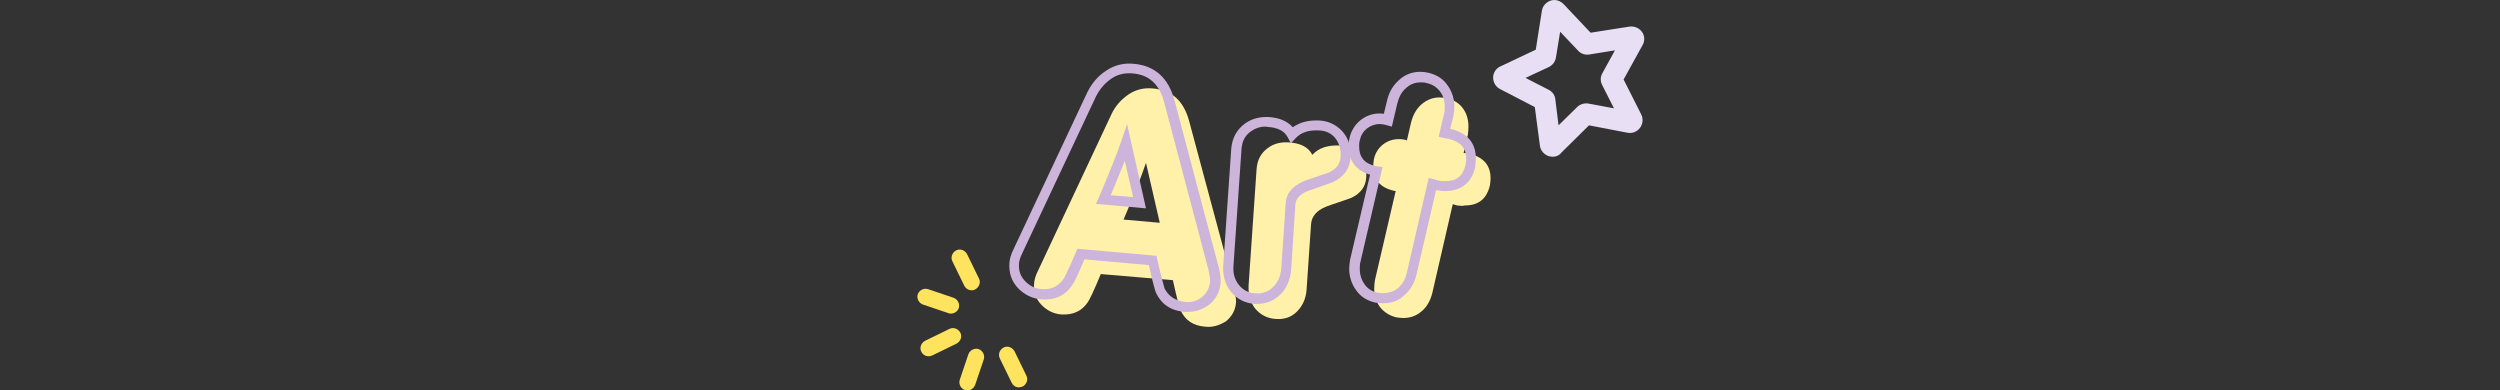 <?xml version="1.0" encoding="utf-8"?>
<!-- Generator: Adobe Illustrator 27.9.0, SVG Export Plug-In . SVG Version: 6.00 Build 0)  -->
<svg version="1.1" id="Layer_1" xmlns="http://www.w3.org/2000/svg" xmlns:xlink="http://www.w3.org/1999/xlink" x="0px" y="0px"
	 viewBox="0 0 779.9 121.8" style="enable-background:new 0 0 779.9 121.8;" xml:space="preserve">
<rect x="0" y="0" width="779.9" height="121.8" fill="#333333" stroke="none"/>
<style type="text/css">
	.st0{fill:#FDE35E;}
	.st1{fill:#E8DFF5;}
	.st2{fill:#FFF1A9;}
	.st3{fill:#CDB4DB;}
</style>
<path class="st0" d="M301.3,121.8c-0.1,0-0.2-0.1-0.3-0.1c-1.3-0.5-2-1.9-1.6-3.2l2.7-8c0.5-1.3,1.9-2,3.2-1.6
	c1.3,0.5,2,1.9,1.6,3.2l-2.7,8C303.7,121.3,302.5,122,301.3,121.8z M317.4,120.8c-0.7-0.1-1.4-0.6-1.8-1.4l-3.7-7.6
	c-0.6-1.2-0.1-2.7,1.2-3.4c1.2-0.6,2.7-0.1,3.4,1.2l3.7,7.6c0.6,1.2,0.1,2.7-1.2,3.4C318.4,120.8,317.9,120.9,317.4,120.8z
	 M289.2,111.1c-0.7-0.1-1.4-0.6-1.8-1.4c-0.6-1.2-0.1-2.7,1.2-3.4l7.6-3.7c1.2-0.6,2.7-0.1,3.4,1.2c0.6,1.2,0.1,2.7-1.2,3.4
	l-7.6,3.7C290.3,111.1,289.8,111.2,289.2,111.1z M296.2,97.8c-0.1,0-0.2-0.1-0.3-0.1l-8-2.7c-1.3-0.5-2-1.9-1.6-3.2
	c0.5-1.3,1.9-2,3.2-1.6l8,2.7c1.3,0.5,2,1.9,1.6,3.2C298.7,97.3,297.4,98,296.2,97.8z M302.6,90.5c-0.7-0.1-1.4-0.6-1.8-1.4
	l-3.7-7.6c-0.6-1.2-0.1-2.7,1.2-3.4c1.2-0.6,2.7-0.1,3.4,1.2l3.7,7.6c0.6,1.2,0.1,2.7-1.2,3.4C303.7,90.6,303.1,90.6,302.6,90.5z"/>
<path class="st1" d="M484.4,48.9c-0.4,0-0.9-0.1-1.3-0.2c-1.4-0.5-2.5-1.7-2.7-3.2l-1.6-12.1L468,27.8c-1.4-0.7-2.2-2.1-2.2-3.6
	s0.9-2.9,2.3-3.5l11-5.2L481,3.4c0.2-1.5,1.3-2.7,2.7-3.2c1.5-0.5,3,0,4.1,1.1l8.4,8.9l12.1-1.9c1.5-0.2,3,0.4,3.9,1.6
	s1,2.8,0.2,4.2l-5.9,10.7l5.5,10.9c0.7,1.4,0.5,3-0.4,4.2s-2.4,1.8-3.9,1.5l-12-2.3l-8.7,8.6C486.4,48.5,485.4,48.9,484.4,48.9z
	 M475.9,24.3l7.2,3.7c1.2,0.6,2,1.7,2.1,3l1,8.1l5.8-5.7c0.9-0.9,2.3-1.3,3.5-1.1l8,1.5l-3.7-7.3c-0.6-1.2-0.6-2.5,0.1-3.7l3.9-7.1
	l-8,1.3c-1.3,0.2-2.6-0.2-3.5-1.2l-5.6-5.9l-1.3,8c-0.2,1.3-1,2.4-2.2,3L475.9,24.3z M494.4,38.9L494.4,38.9L494.4,38.9z
	 M506.1,38.7L506.1,38.7L506.1,38.7z M478.7,31.9L478.7,31.9L478.7,31.9z M505.9,26.1L505.9,26.1L505.9,26.1z"/>
<g>
	<g>
		<g>
			<path class="st2" d="M375.9,101.9c-3.7-0.3-6.2-2-7.6-5.1c-0.4-0.8-1.2-3.9-2.4-9.4l-22.5-1.9c-2.1,5.1-3.5,8-4,8.7
				c-1.9,2.9-4.7,4.1-8.3,3.9c-2.5-0.2-4.6-1.3-6.3-3.1c-1.7-1.8-2.4-4-2.2-6.6c0.1-1.1,0.4-2.3,1.1-3.7l23-49
				c1.2-2.6,3-4.6,5.3-6.2c2.2-1.5,4.8-2.2,7.7-1.9c5.9,0.5,9.6,3.9,11.3,10.3L385,90c0.4,1.7,0.6,3.1,0.6,4.3
				c-0.2,2.5-1.3,4.4-3.1,5.9C380.4,101.5,378.3,102.2,375.9,101.9z M357.5,50.8c-1.3,3.9-3.6,9.8-7,17.7l11.3,1L357.5,50.8z"/>
		</g>
		<g>
			<path class="st2" d="M409.4,48.3c2-2.2,4.9-3.1,8.7-2.9c2.3,0.2,4.3,1.1,5.9,2.8c1.7,1.9,2.4,4.3,2.2,7.3
				c-0.2,2.7-1.7,4.8-4.6,6.2c-2.6,1-5.4,1.8-8,2.8c-2.9,1.2-4.4,3-4.6,5.4l-1.4,20.5c-0.2,2.8-1.3,5.1-3,6.8
				c-1.8,1.8-4,2.5-6.7,2.3c-2.6-0.2-4.7-1.3-6.3-3.2c-1.5-1.9-2.2-4.3-2.1-7.1l2.5-36.4c0.2-2.9,1.4-5.1,3.5-6.6
				c1.8-1.4,4-1.9,6.3-1.8C405.6,44.6,408.1,45.8,409.4,48.3z"/>
		</g>
		<g>
			<path class="st2" d="M454.6,64.1l-1.4-0.4l-6.4,27.8c-0.6,2.3-1.7,4.3-3.3,5.6c-1.6,1.4-3.5,2.1-5.7,2.1c-0.7,0-1.4-0.1-2.2-0.2
				c-2.1-0.5-3.8-1.6-5.1-3.2c-1.2-1.7-1.8-3.5-1.8-5.7c0-0.9,0.1-1.8,0.2-2.6l6.5-27.9l-0.6-0.1c-4.3-1-6.4-3.5-6.4-7.6
				c0-0.7,0.1-1.5,0.2-2.2c0.4-1.9,1.4-3.5,2.8-4.6c1.4-1.1,3.1-1.7,5-1.7c0.7,0,1.4,0.1,1.9,0.2l0.6,0.2l1.3-5.6
				c0.6-2.3,1.6-4.2,3.2-5.6c1.6-1.4,3.5-2.2,5.6-2.2c0.7,0,1.4,0.1,2.2,0.2c2.2,0.5,3.9,1.5,5.1,3.1c1.2,1.6,1.8,3.5,1.8,5.8
				c0,0.9-0.1,1.8-0.2,2.6l-1.3,5.6l1.5,0.2c4.6,1,6.9,3.6,6.9,7.7c0,0.7-0.1,1.4-0.2,2.2c-1,4.3-3.6,6.3-7.9,6.3
				C456.3,64.3,455.5,64.2,454.6,64.1z"/>
		</g>
	</g>
	<g>
		<g>
			<g>
				<path class="st3" d="M370.5,97.3c-0.3,0-0.6,0-1,0l0,0c-4.3-0.4-7.2-2.4-8.9-6c-0.2-0.6-0.8-2.2-2.2-8.6l-20.1-1.8
					c-2.5,5.9-3.3,7.4-3.8,8c-2.2,3.4-5.5,4.8-9.7,4.5c-2.9-0.3-5.3-1.5-7.3-3.6c-2-2.2-2.8-4.7-2.6-7.8c0.1-1.3,0.5-2.7,1.3-4.3
					l23-48.9c1.4-2.8,3.3-5.1,5.8-6.7c2.6-1.8,5.5-2.5,8.7-2.2c6.6,0.6,10.8,4.4,12.7,11.4l13.8,52.1c0.5,1.8,0.6,3.5,0.6,4.7v0.1
					c-0.3,2.9-1.5,5.3-3.8,7C375,96.6,372.9,97.3,370.5,97.3z M369.7,94.2c2,0.2,3.7-0.3,5.2-1.5c1.5-1.1,2.3-2.7,2.6-4.7
					c0.1-1-0.2-2.2-0.5-3.8L363.2,32c-1.5-5.7-4.7-8.7-9.9-9.1c-2.5-0.2-4.7,0.3-6.7,1.7c-2,1.4-3.6,3.3-4.7,5.5l-23,48.9
					c-0.6,1.2-0.9,2.2-1,3.1v0.1c-0.2,2.1,0.4,3.9,1.8,5.4c1.4,1.5,3.1,2.4,5.2,2.6c3,0.2,5.2-0.8,6.8-3.1l0.1-0.1
					c0.2-0.3,1-1.7,3.9-8.4l0.4-1l24.7,2.2l0.2,1.1c1.7,7.2,2.2,8.7,2.3,9.1C364.6,92.5,366.7,93.8,369.7,94.2z M357.5,65l-15.6-1.4
					l0.9-2c3.3-7.8,5.7-13.7,7-17.6l1.8-5.3L357.5,65z M346.5,60.9l7,0.6l-2.6-11.3C349.7,53.1,348.2,56.7,346.5,60.9z"/>
			</g>
			<g>
				<path class="st3" d="M392.3,94.8c-0.3,0-0.6,0-0.9,0c-3-0.2-5.5-1.5-7.4-3.8c-1.8-2.2-2.6-5.1-2.4-8.2l2.5-36.4
					c0.3-3.4,1.7-5.9,4.2-7.8c2.2-1.6,4.7-2.2,7.4-2.1c3.4,0.2,5.9,1.3,7.6,3.2c2.2-1.6,5.1-2.3,8.5-2.1c2.8,0.2,5.1,1.4,6.9,3.3
					c2,2.2,2.9,5.1,2.6,8.4c-0.2,3.3-2.1,5.9-5.5,7.5l-0.2,0.1l-7.9,2.8c-2.2,1-3.5,2.3-3.6,4.1l-1.3,20.3c-0.3,3.2-1.4,5.9-3.5,7.9
					C397.4,93.8,395,94.8,392.3,94.8z M394.8,39.5c-1.7,0-3.2,0.5-4.6,1.5c-1.8,1.3-2.7,3-2.9,5.5l-2.5,36.4c-0.2,2.4,0.4,4.4,1.7,6
					c1.3,1.6,3,2.5,5.1,2.6c2.2,0.2,4-0.5,5.5-1.9c1.5-1.4,2.4-3.4,2.6-5.8l1.4-20.5c0.2-3,2.1-5.2,5.5-6.7l0.1-0.1l7.9-2.7
					c2.3-1.1,3.5-2.6,3.6-4.8c0.2-2.5-0.5-4.5-1.8-6.1c-1.3-1.4-2.8-2.1-4.8-2.2c-3.3-0.2-5.7,0.6-7.4,2.4l-1.5,1.6l-1-1.9
					c-1-1.9-3-3-6.2-3.2C395.3,39.6,395,39.5,394.8,39.5z"/>
			</g>
			<g>
				<path class="st3" d="M431.5,94.6c-0.8,0-1.6-0.1-2.4-0.2h-0.1c-2.5-0.6-4.5-1.8-5.9-3.8c-1.4-1.9-2.2-4.2-2.2-6.7
					c0-1,0.1-1.9,0.3-3l6.2-26.4c-4.4-1.3-6.7-4.4-6.7-8.9c0-0.9,0.1-1.8,0.3-2.6c0.5-2.2,1.7-4.1,3.4-5.5c1.8-1.4,3.8-2.1,5.9-2.1
					c0.5,0,1,0,1.4,0.1l1-4.1c0.6-2.6,1.8-4.7,3.7-6.4c1.8-1.7,4.1-2.6,6.7-2.6c0.8,0,1.7,0.1,2.5,0.3c2.5,0.6,4.5,1.8,5.9,3.8
					c1.4,1.9,2.2,4.2,2.2,6.7c0,1-0.1,2-0.3,3l-1,4c6.7,1.5,8,5.9,8,9.2c0,0.7-0.1,1.6-0.2,2.5v0.2c-1.1,5-4.4,7.5-9.5,7.5
					c-0.9,0-1.8-0.1-2.7-0.3l-6.1,26.3c-0.6,2.6-1.9,4.9-3.8,6.5C436.4,93.8,434.1,94.6,431.5,94.6z M429.7,91.3
					c2.6,0.4,4.7,0,6.5-1.5c1.4-1.2,2.2-2.7,2.7-4.8l6.8-29.5l3,0.8c0.7,0.2,1.4,0.2,2.2,0.2c3.5,0,5.5-1.6,6.3-5.1
					c0.1-0.7,0.2-1.4,0.2-1.9c0-3.4-1.8-5.3-5.6-6.2l-3-0.6l1.7-7.2c0.2-0.7,0.2-1.5,0.2-2.2c0-1.9-0.5-3.5-1.5-4.8
					c-1-1.3-2.3-2.2-4.2-2.6c-0.6-0.2-1.2-0.2-1.8-0.2c-1.8,0-3.3,0.6-4.6,1.8c-1.4,1.2-2.2,2.8-2.7,4.8l-1.7,7.2l-2.2-0.6
					c-0.5-0.1-1-0.2-1.6-0.2c-1.5,0-2.8,0.5-4,1.4c-1.2,1-1.9,2.2-2.2,3.7c-0.2,0.6-0.2,1.3-0.2,1.9c0,3.3,1.6,5.3,5.1,6.1l2.2,0.3
					l-6.9,29.6c-0.2,0.7-0.2,1.5-0.2,2.2c0,1.8,0.5,3.4,1.5,4.8C426.6,90,427.9,90.9,429.7,91.3z"/>
			</g>
		</g>
	</g>
</g>
</svg>
